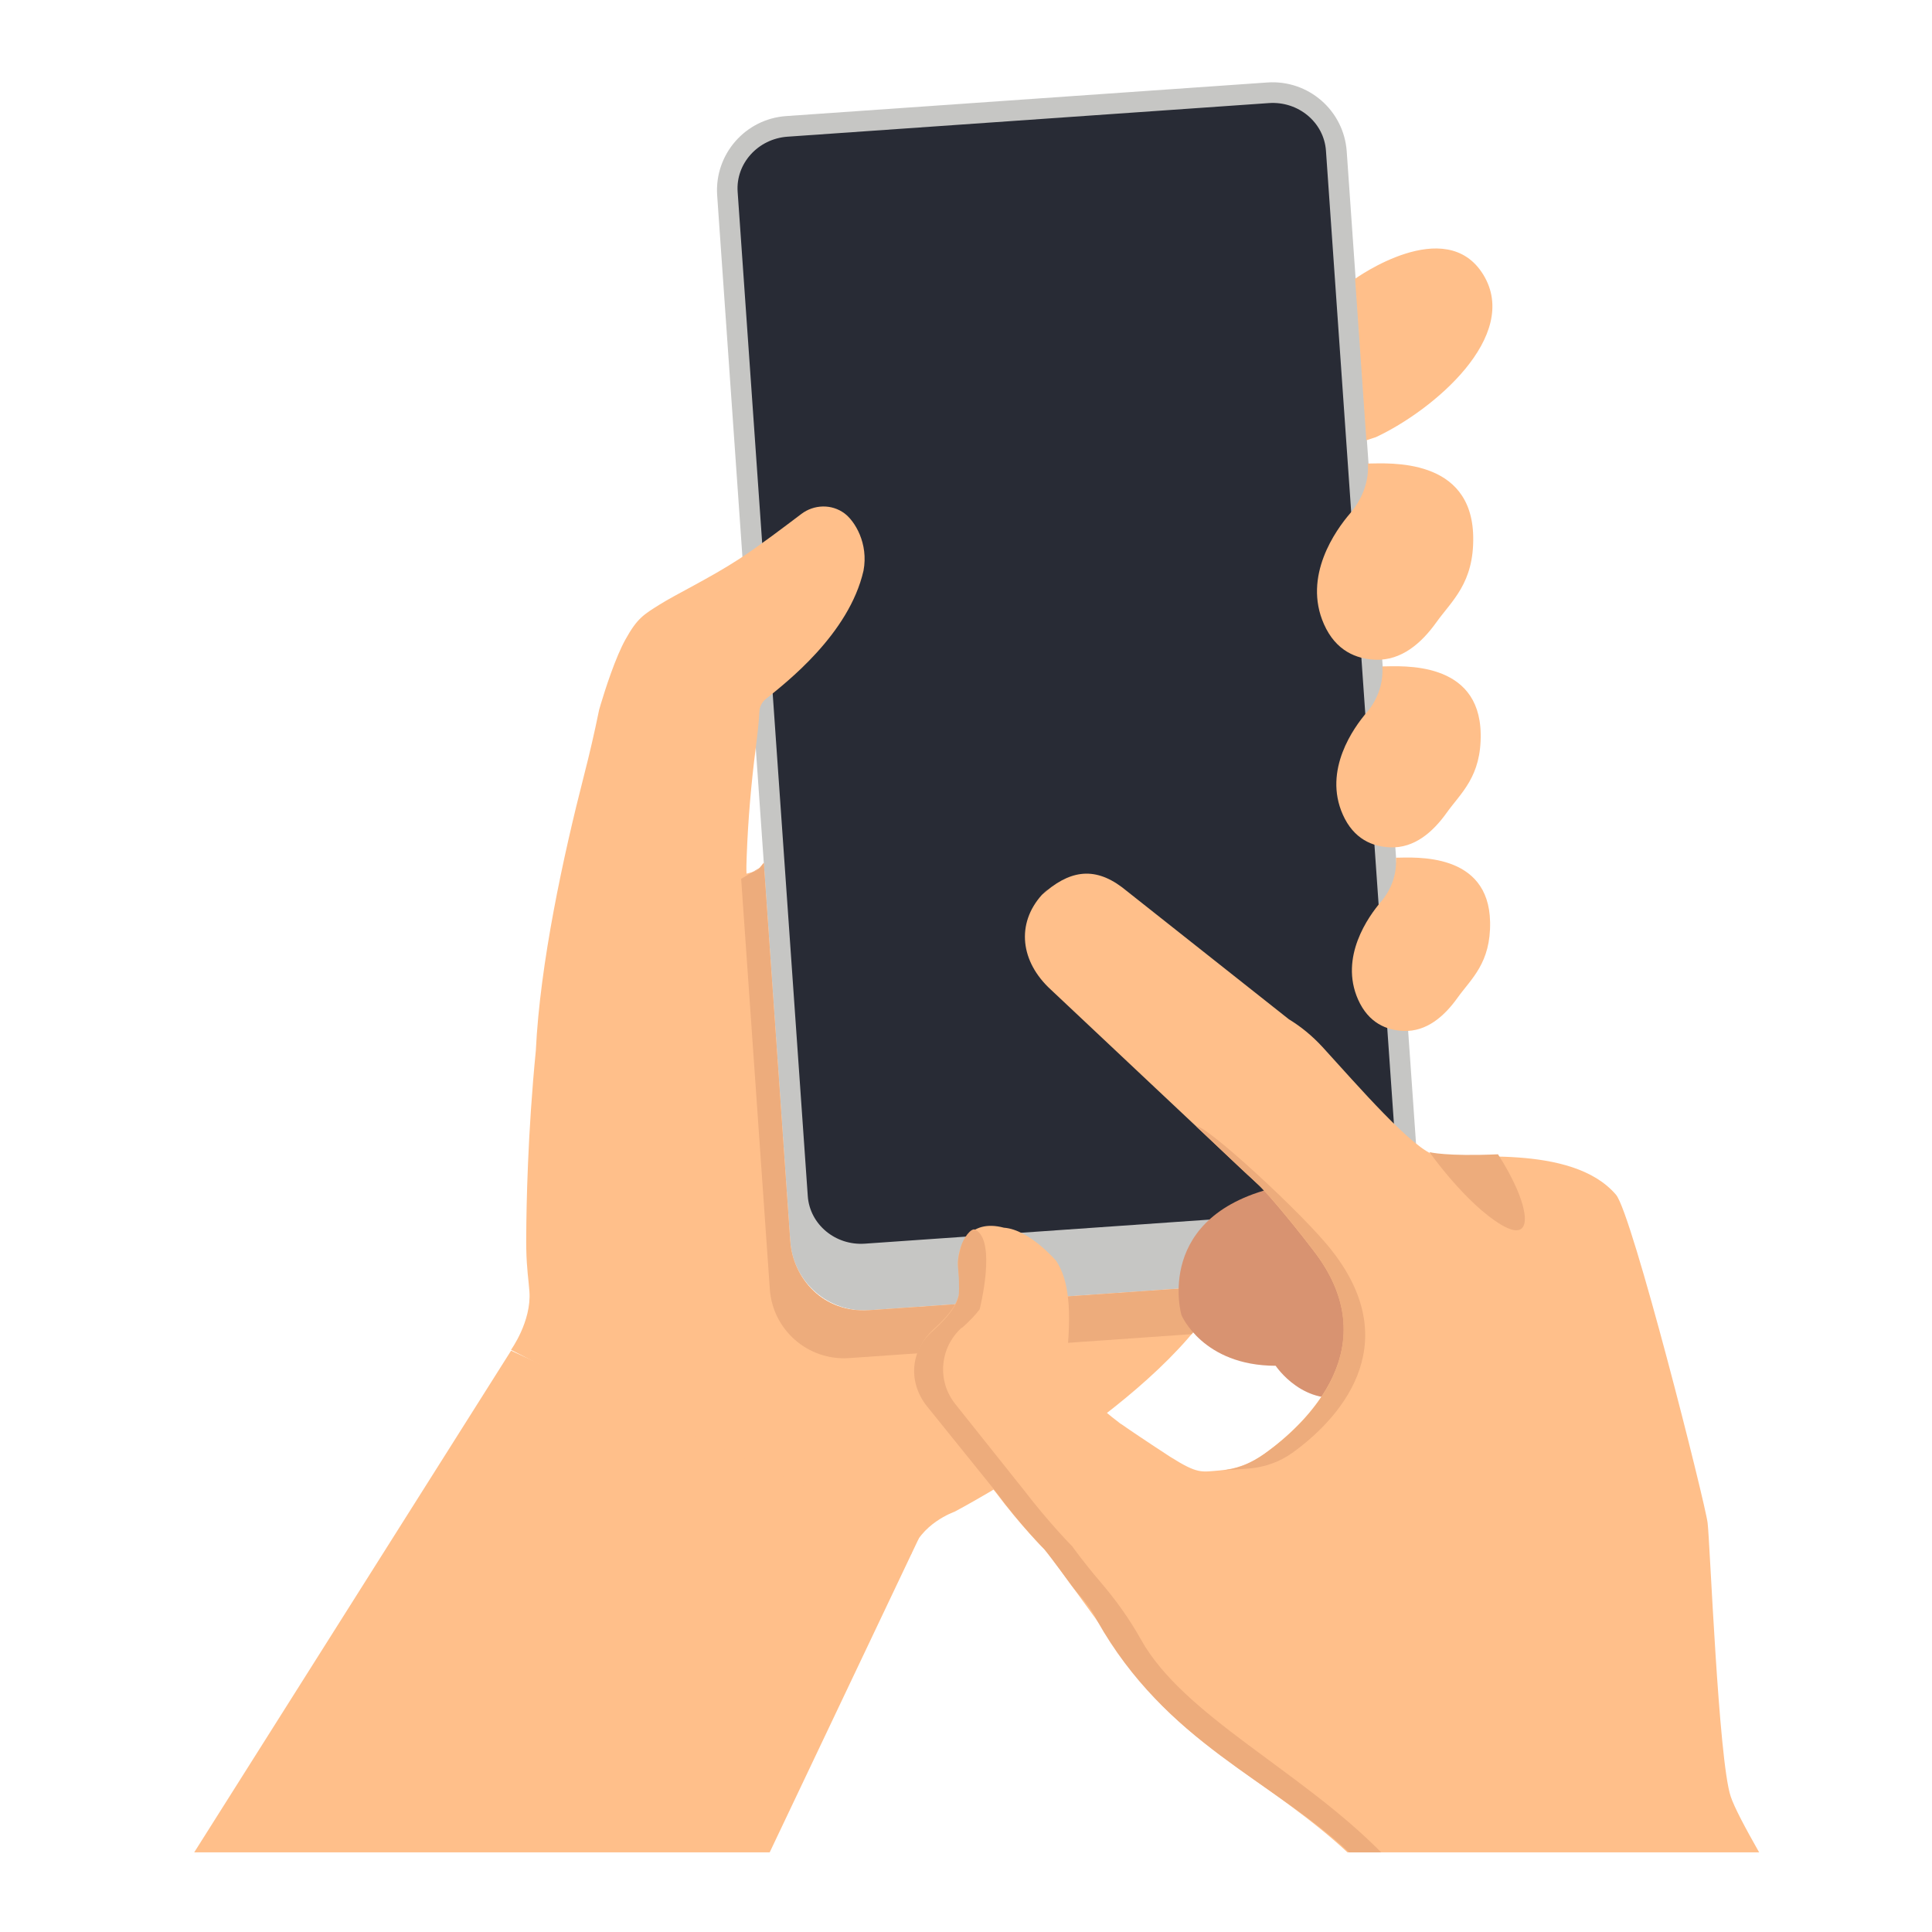 <svg xmlns="http://www.w3.org/2000/svg" xmlns:xlink="http://www.w3.org/1999/xlink" width="500" zoomAndPan="magnify" viewBox="0 0 375 375" height="500" preserveAspectRatio="xMidYMid meet" version="1.0"><defs><clipPath id="d3bb1a2b93"><path d="M 139 15.43 L 276 15.43 L 276 255 L 139 255 Z M 139 15.43 " clip-rule="nonzero"/></clipPath><clipPath id="d9ecac3ace"><path d="M 37.695 262 L 178.398 262 L 178.398 359.543 L 37.695 359.543 Z M 37.695 262 " clip-rule="nonzero"/></clipPath><clipPath id="d40ff3287e"><path d="M 177.488 169.387 L 341.449 169.387 L 341.449 359.543 L 177.488 359.543 Z M 177.488 169.387 " clip-rule="nonzero"/></clipPath><clipPath id="49db835785"><path d="M 177 238.375 L 268.266 238.375 L 268.266 359.543 L 177 359.543 Z M 177 238.375 " clip-rule="nonzero"/></clipPath></defs><g clip-path="url(#d3bb1a2b93)"><path fill="#c6c6c4" d="M 168.773 254.312 L 262.195 247.785 C 270.141 247.234 276.129 240.344 275.578 232.398 L 261.398 29.391 C 260.844 21.445 253.953 15.457 246.008 16.008 L 152.586 22.531 C 144.641 23.09 138.652 29.98 139.203 37.926 L 153.383 240.93 C 153.941 248.879 160.832 254.867 168.773 254.312 " fill-opacity="1" fill-rule="nonzero"/></g><path fill="#282b35" d="M 167.871 241.395 C 162.145 241.797 157.172 237.648 156.789 232.152 L 143.176 37.23 C 142.789 31.73 147.137 26.934 152.863 26.531 L 246.289 20.008 C 252.016 19.609 256.984 23.758 257.367 29.258 L 270.984 224.172 C 271.367 229.672 267.02 234.473 261.293 234.871 L 167.871 241.395 " fill-opacity="1" fill-rule="nonzero"/><path fill="#ffbf8a" d="M 263.027 54.113 C 263.027 54.113 280.633 41.41 287.918 53.332 C 295.199 65.254 278.219 79.641 267.066 84.848 C 265.215 85.453 265.215 85.453 265.215 85.453 L 263.027 54.113 " fill-opacity="1" fill-rule="nonzero"/><path fill="#ffbf8a" d="M 270.973 166.859 C 271.078 169.859 269.98 172.77 268.031 175.051 C 265.629 177.863 259.938 185.758 263.598 194.004 C 265.641 198.602 269.168 199.984 272.441 200.105 C 276.883 200.266 280.312 197.301 282.895 193.684 C 285.559 189.957 289.375 186.957 289.227 178.961 C 288.973 165.371 274.66 166.438 270.953 166.48 C 270.965 166.609 270.969 166.734 270.973 166.859 " fill-opacity="1" fill-rule="nonzero"/><path fill="#ffbf8a" d="M 268.332 129.75 C 268.438 132.867 267.324 135.902 265.289 138.273 C 262.793 141.18 256.789 149.453 260.633 158.102 C 262.762 162.902 266.441 164.348 269.867 164.469 C 274.508 164.645 278.09 161.547 280.789 157.77 C 283.57 153.875 287.555 150.742 287.398 142.387 C 287.137 128.191 272.184 129.305 268.316 129.352 C 268.32 129.484 268.328 129.617 268.332 129.75 " fill-opacity="1" fill-rule="nonzero"/><path fill="#ffbf8a" d="M 265.523 90.438 C 265.641 93.809 264.215 97.133 262.016 99.695 C 259.32 102.84 252.824 111.801 256.98 121.156 C 259.285 126.352 263.27 127.91 266.977 128.051 C 271.996 128.234 275.871 124.883 278.793 120.793 C 281.805 116.582 286.117 113.191 285.949 104.148 C 285.664 88.785 269.699 89.926 265.512 89.973 C 265.52 90.117 265.52 90.297 265.523 90.438 " fill-opacity="1" fill-rule="nonzero"/><path fill="#ffbf8a" d="M 102.762 250.695 C 102.605 248.469 102.223 246.32 102.148 242.348 C 102.133 241.547 102.129 240.676 102.145 239.719 C 102.172 234.09 102.414 220.055 104.004 203.934 C 104.816 186.957 109.344 166.121 113.375 150.426 C 114.426 146.34 115.379 142.227 116.223 138.094 C 116.266 137.883 116.289 137.77 116.289 137.77 C 116.289 137.77 117.992 131.742 120.008 127.02 C 120.453 125.98 120.914 125.004 121.375 124.168 C 123.695 119.961 124.945 119.289 128.035 117.344 C 131.117 115.402 137.746 112.219 143.484 108.492 C 147.43 105.922 152.496 102.055 155.543 99.758 C 158.008 97.891 161.434 97.801 163.914 99.645 C 165.926 101.137 168.605 105.484 167.605 110.773 C 164.789 123.09 152.59 132.488 148.645 135.672 C 147.891 136.281 147.438 137.18 147.398 138.145 C 147.32 139.883 147.035 142.48 146.691 145.156 C 145.801 152.109 145.199 159.094 144.938 166.102 C 144.879 167.543 144.852 168.734 144.902 169.578 C 146.918 168.988 146.785 169.328 148.254 167.477 L 148.66 173.297 L 151.133 208.664 L 153.383 240.93 C 153.875 248.008 159.668 254.949 168.773 254.312 L 205.879 251.723 L 237.742 249.496 C 226.523 271.793 185.285 293.414 185.277 293.426 C 185.277 293.426 178.547 295.75 176.844 301.699 C 159.004 292.875 99.188 262 99.188 262 C 99.188 262 103.168 256.5 102.762 250.695 " fill-opacity="1" fill-rule="nonzero"/><g clip-path="url(#d9ecac3ace)"><path fill="#ffbf8a" d="M 178.34 298.602 L 149.395 359.543 L 37.695 359.543 L 99.199 262.16 L 178.34 298.602 " fill-opacity="1" fill-rule="nonzero"/></g><path fill="#edac7c" d="M 147.445 168.449 L 146.09 169.258 C 146.688 169.094 146.969 168.965 147.445 168.449 " fill-opacity="1" fill-rule="nonzero"/><path fill="#edac7c" d="M 205.879 251.723 L 168.773 254.312 C 159.668 254.949 153.875 248.008 153.383 240.93 L 151.133 208.664 L 148.66 173.297 L 148.285 167.949 L 147.445 168.449 C 146.969 168.965 146.688 169.094 146.09 169.258 L 143.859 170.586 L 149.422 250.227 C 149.977 258.168 156.867 264.156 164.812 263.605 L 231.293 258.961 C 233.914 255.859 236.137 252.688 237.742 249.496 L 205.879 251.723 " fill-opacity="1" fill-rule="nonzero"/><path fill="#edac7c" d="M 148.254 167.477 C 147.914 167.906 147.656 168.219 147.445 168.449 L 148.285 167.949 L 148.254 167.477 " fill-opacity="1" fill-rule="nonzero"/><path fill="#d89371" d="M 269.59 234.727 L 250.102 228.211 L 248.516 230.273 C 223.688 235.668 229.316 255.25 229.316 255.25 C 229.316 255.25 233.414 265.074 247.609 265.098 C 247.609 265.098 253.125 273.469 262.277 270.82 C 261.633 272.238 256.426 280.988 265.898 288.023 C 277.961 296.988 282.227 262.836 282.227 262.836 L 269.59 234.727 " fill-opacity="1" fill-rule="nonzero"/><g clip-path="url(#d40ff3287e)"><path fill="#ffbf8a" d="M 335.914 348.652 C 333.551 341.449 331.914 299.52 331.449 295.602 C 330.984 291.684 316.801 235.586 313.668 231.902 C 305.016 221.742 283.188 225.289 278.789 224.305 C 274.391 223.32 263.402 210.551 256.707 203.234 C 255.664 202.102 254.598 201.102 253.527 200.223 C 252.402 199.297 251.277 198.516 250.18 197.848 L 217.773 172.207 C 212.207 168.043 207.383 169.035 202.23 173.688 C 197.184 179.312 198.074 186.676 203.949 192.07 C 203.949 192.07 244.59 230.32 245.129 230.785 C 245.133 230.789 249.664 235.812 254.887 242.664 C 269.422 261.328 253.723 276.203 245.27 282.309 C 242.77 284.117 239.812 285.172 236.738 285.414 C 233.16 285.699 232.562 286.184 227.098 282.742 C 226.137 282.113 225.262 281.539 224.457 281.008 C 224.391 280.961 224.324 280.914 224.242 280.871 C 219.664 277.848 217.609 276.398 217.609 276.398 C 217.609 276.398 217.582 276.391 217.543 276.379 C 212.965 272.918 208.52 268.805 207.25 266.258 C 206.988 265.734 206.859 265.277 206.891 264.906 C 208.168 254.172 207.41 248.383 205.016 244.75 C 205.016 244.75 199.832 238.656 194.871 238.297 C 194.867 238.297 194.863 238.297 194.859 238.297 C 188.051 236.484 185.68 241.879 185.949 245.844 C 186.109 248.195 186.59 249.879 185.965 251.859 C 185.438 253.516 184.141 255.379 181.23 258.012 C 181.168 258.07 181.102 258.125 181.039 258.188 C 176.824 262.066 176.402 268.613 179.984 273.082 L 193.262 289.656 L 193.266 289.656 C 198.121 296.145 202.695 300.711 202.695 300.711 C 202.695 300.711 202.945 301 203.562 301.66 L 220 324.258 L 220.031 324.203 C 229.289 338.203 247.789 346.684 261.547 359.543 L 341.449 359.543 C 338.762 354.801 336.625 350.812 335.914 348.652 " fill-opacity="1" fill-rule="nonzero"/></g><g clip-path="url(#49db835785)"><path fill="#edac7c" d="M 221.469 318.25 C 219.258 314.285 216.609 310.582 213.656 307.133 C 210.062 302.93 208.145 300.164 208.145 300.164 C 208.145 300.164 203.785 295.816 198.5 288.926 L 198.5 288.93 L 185.434 272.539 C 181.848 268.074 182.379 261.645 186.594 257.766 C 186.66 257.707 186.766 257.703 186.828 257.648 C 188.324 256.293 189.395 255.152 190.152 254.133 C 190.152 254.133 193.551 240.727 189.27 238.668 C 188.48 238.293 186.938 240.363 186.492 242.062 C 185.984 243.996 185.84 244.699 185.992 246.355 C 186.273 249.469 186.098 251.406 186.098 251.406 C 185.699 253.27 184.426 255.277 181 258.375 C 180.938 258.434 180.879 258.469 180.82 258.527 C 176.602 262.41 176.34 268.492 179.93 272.961 L 193.301 289.547 C 198.199 296.176 202.68 300.672 202.68 300.672 C 202.68 300.672 204.734 303.266 207.875 307.594 C 209.34 309.605 211.426 311.422 212.949 314.562 C 226.297 338.266 246.969 345.582 261.871 359.543 L 268.086 359.543 C 252.387 343.602 229.715 333.016 221.469 318.25 " fill-opacity="1" fill-rule="nonzero"/></g><path fill="#edac7c" d="M 202.207 173.703 C 202.215 173.695 202.223 173.691 202.23 173.688 C 202.234 173.684 202.238 173.676 202.242 173.672 L 202.207 173.703 " fill-opacity="1" fill-rule="nonzero"/><path fill="#edac7c" d="M 202.242 173.672 L 203.43 172.477 C 203.004 172.867 202.609 173.266 202.242 173.672 " fill-opacity="1" fill-rule="nonzero"/><path fill="#edac7c" d="M 277.453 223.629 C 277.453 223.629 284.488 233.59 291.348 237.703 C 298.207 241.824 296.961 233.652 290.762 224.047 C 280.691 224.492 277.453 223.629 277.453 223.629 " fill-opacity="1" fill-rule="nonzero"/><path fill="#edac7c" d="M 258.621 242.879 C 253.398 236.023 233.812 218.031 232.172 218.625 C 232.359 218.727 240.941 226.996 243.121 228.91 C 243.125 228.914 244.473 230.18 244.477 230.184 C 244.523 230.223 246.871 232.773 246.91 232.82 C 248.582 234.793 249.969 236.219 255.098 242.934 C 268.836 260.934 254.453 275.664 246 281.773 C 244.316 282.988 241.141 285.141 237.297 285.363 C 238.137 285.379 241.188 285.137 242.402 285.039 C 245.48 284.797 248.434 283.742 250.934 281.934 C 259.391 275.828 273.156 261.539 258.621 242.879 " fill-opacity="1" fill-rule="nonzero"/></svg>